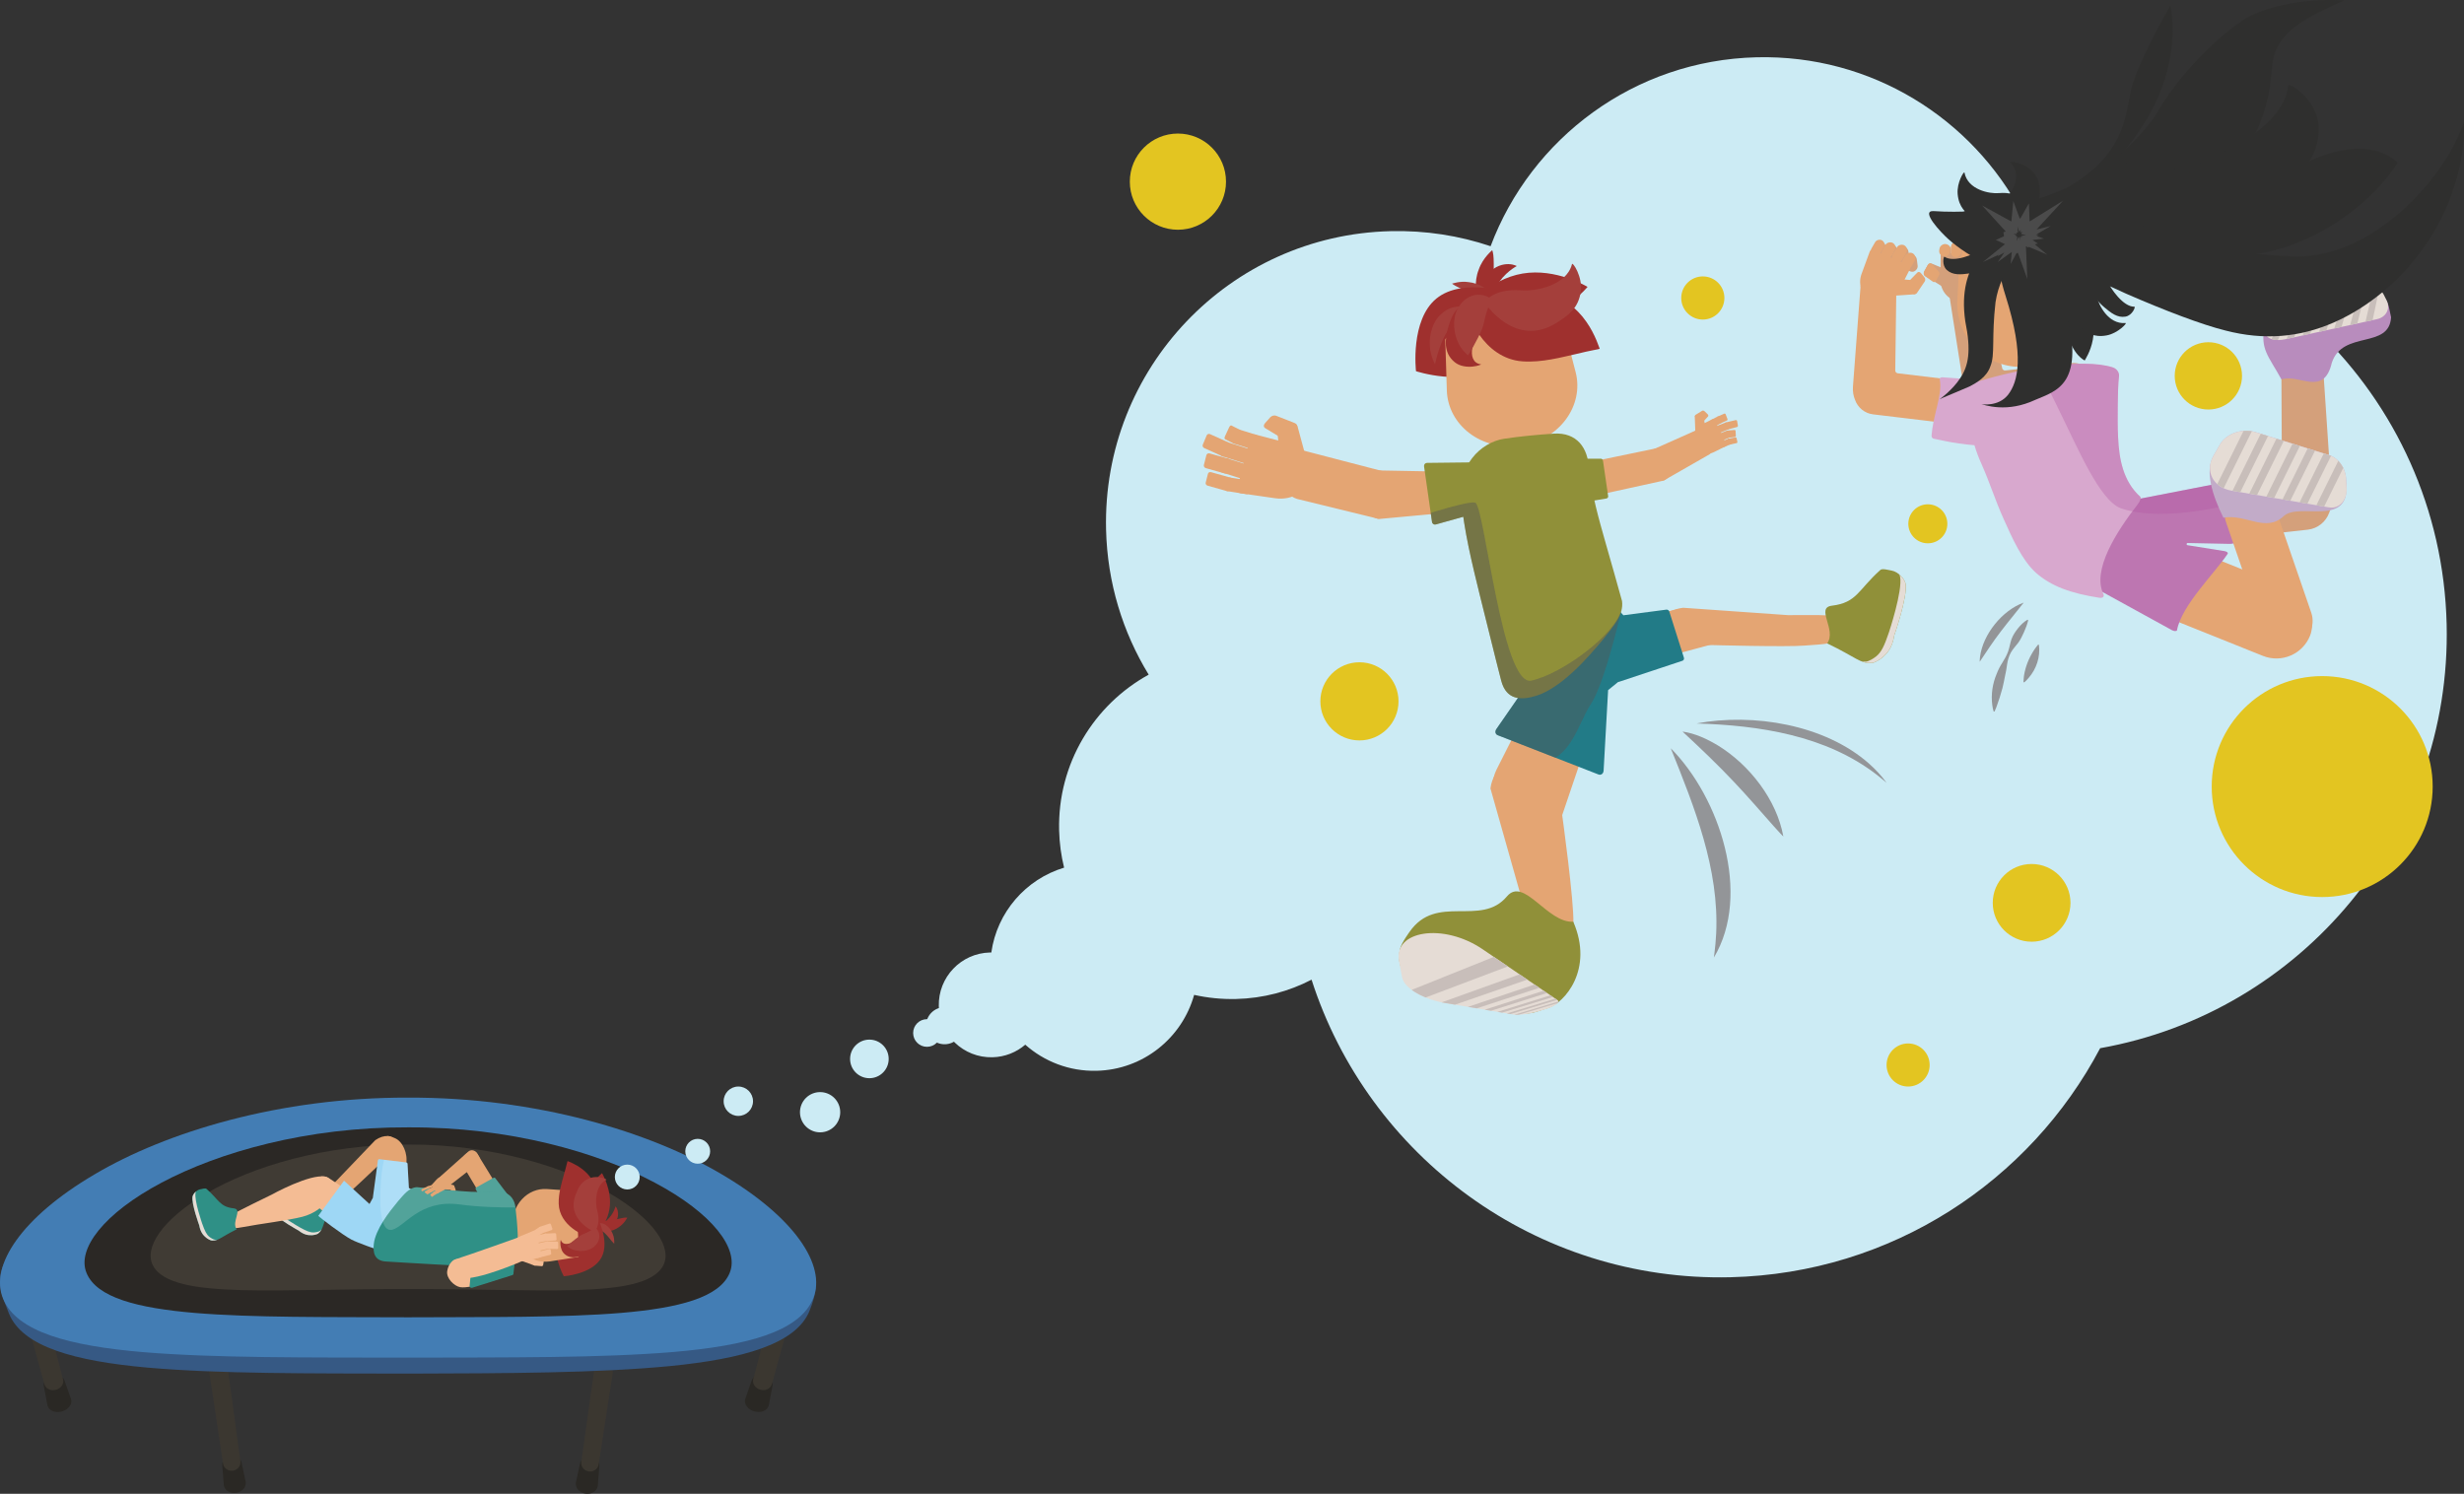 <?xml version="1.0" encoding="UTF-8"?><svg id="Layer_2" xmlns="http://www.w3.org/2000/svg" xmlns:xlink="http://www.w3.org/1999/xlink" viewBox="0 0 5381.274 3262.707"><rect x="0" y="0" width="5381.274" height="3262.707" fill="#333333" stroke="none"/><defs><style>.cls-1{fill:#c2abc8;}.cls-2{clip-path:url(#clippath-4);}.cls-2,.cls-3,.cls-4,.cls-5,.cls-6,.cls-7,.cls-8,.cls-9,.cls-10,.cls-11{fill:none;}.cls-12{fill:#c8beba;}.cls-3{clip-path:url(#clippath-2);}.cls-13,.cls-14{fill:#fff;}.cls-4{opacity:.46;}.cls-15{fill:#939598;}.cls-16{fill:#365984;}.cls-17{fill:#4b4b4b;}.cls-18{fill:#555554;}.cls-5,.cls-14{opacity:.17;}.cls-19{fill:#909039;}.cls-20{fill:#2f9086;}.cls-21{fill:#9ed7f5;}.cls-6{clip-path:url(#clippath-5);}.cls-22{fill:#b154a0;}.cls-23{fill:#9f302e;}.cls-24{fill:#f4bc94;}.cls-25{fill:#e4a573;}.cls-26{fill:#437db4;}.cls-7{clip-path:url(#clippath-3);}.cls-27{fill:#ccebf4;}.cls-28{fill:#2b2825;}.cls-29{fill:#d4a07b;}.cls-30{fill:#e3c521;}.cls-31{fill:#227b87;}.cls-32{fill:#a43f3b;}.cls-9{clip-path:url(#clippath);}.cls-33{fill:#bd76b1;}.cls-34{fill:#2f2f2e;}.cls-35{fill:#b88cbd;}.cls-36{fill:#2a2824;}.cls-37{fill:#403b34;}.cls-38{fill:#3b3730;}.cls-10{clip-path:url(#clippath-1);}.cls-11{opacity:.34;}.cls-39{fill:#e5dcd5;}.cls-40{fill:#d8a8ce;}</style><clipPath id="clippath"><path class="cls-8" d="m3238.041,2073.37l163.41,110.97c7.869,5.344-8.218,15.143-31.019,21.526l-17.251,4.83c-17.349,4.857-38.238,6.974-49.55,5.062l-147.969-25.011c-42.428-7.171-88.844-30.184-93.815-56.809l-6.717-35.975c-12.439-66.626,97.043-82.906,182.912-24.593Z"/></clipPath><clipPath id="clippath-1"><path class="cls-8" d="m3067.564,1138.569s133.624-45.342,154.016-40.822c20.392,4.52,58.446,402.827,122.844,388.839,66.728-14.495,185.178-101.234,197.608-157.312,12.431-56.079-31.871,154.534-67.149,207.666-35.278,53.133-47.848,157.073-168.523,125.867-54.126-13.997-238.797-524.237-238.797-524.237Z"/></clipPath><clipPath id="clippath-2"><path class="cls-8" d="m4879.325,1049.254l-204.375,39.744c.273-1.823.026-3.249-.83-4.037-37.126-33.759-45.996-81.35-48.275-129.234-1.19-23.924-.914-47.86-.739-70.507.328-22.699.555-44.109,2.779-64.19.749-7.017-4.66-15.804-14.012-18.694-33.136-10.611-85.503-9.687-140.438-2.62-51.129,6.616-104.461,18.516-150.528,32.705-4.379-.752-8.868-1.467-13.524-2.124-19.971-2.924-42.957-4.811-67.383-6.202-3.796-.222-6.203,1.836-5.639,4.673,3.692,18.156-1.302,39.302-6.25,60.431-5.16,21.203-10.273,42.389-11.705,62.309-.261,3.123,1.855,6.125,4.614,6.705,17.762,3.684,34.932,7.572,55.118,10.422,10.555,1.546,21.959,2.799,33.966,3.845,4.348,14.349,9.513,28.294,15.716,41.722,18.855,42.56,42.3,81.953,63.216,119.49,21.606,37.3,40.915,72.665,71.828,100.172,15.628,13.695,34.516,25.301,57.843,34.272,15.935,6.206,33.969,11.166,53.246,15.127l169.626,93.225c4.367,2.4,9.333,2.381,10.965-.081l110.475-166.652c1.632-2.462-1.513-5.191-6.9-6.051l-80.679-12.872c-2.939-.469-2.55-4.814.426-4.753l91.839,1.883c5.674.116,10.504-1.404,10.641-3.38l9.278-133.788c.137-1.976-4.54-2.662-10.3-1.542Z"/></clipPath><clipPath id="clippath-3"><path class="cls-8" d="m5086.223,1108.214l-212.863-36.566c-40.139-6.895-58.13-43.104-39.607-75.466l14.233-24.866c14.506-25.345,49.788-36.251,78.344-27.34l160.964,50.228c18.891,5.895,34.786,27.295,36.217,49.544l1.361,21.165c1.711,26.609-15.06,47.353-38.647,43.302Z"/></clipPath><clipPath id="clippath-4"><path class="cls-8" d="m5191.05,697.184l-199.556,43.69c-39.336,8.612-57.443-13.201-40.556-42.645l12.174-21.227c11.754-20.494,41.183-36.994,65.703-39.475l137.285-13.892c16.01-1.62,33.293,6.632,39.792,19.682l6.417,12.885c8.413,16.891-.038,36.336-21.259,40.982Z"/></clipPath><clipPath id="clippath-5"><path class="cls-8" d="m1185.54,2634.715c-5.477.498-95.508,7.56-182.139-4.004-86.631-11.563-119.992,49.33-147.017,55.285-22.445,4.946-29.551-37.874-24.201-108.573,5.349-70.699,27.246-96.554,43.676-112.984s317.22,82.648,317.22,82.648l-7.538,87.627Z"/></clipPath></defs><g id="Layer_4"><path class="cls-36" d="m536.179,3234.892c-2.767-13.139-5.548-26.274-8.343-39.407-1.295-9.702-11.91-16.279-23.691-14.59-11.782,1.685-20.123,10.989-18.645,20.658,1.006,13.39,2.026,26.778,3.061,40.164.006.821.065,1.644.191,2.472,1.716,11.128,13.733,18.51,26.85,16.633,13.117-1.884,22.569-12.341,21.088-23.504-.113-.832-.288-1.64-.511-2.426Z"/><path class="cls-38" d="m482.825,2980.98c-4.767.671-9.533,1.355-14.299,2.049-7.322,1.065-12.506,7.312-11.513,13.837,10.06,66.825,20.118,133.65,30.178,200.474.136.874.365,1.706.677,2.498,2.832,8.361,11.513,13.745,20.811,12.415,9.299-1.335,16.111-8.942,16.481-17.76.078-.846.067-1.71-.052-2.588-9.117-66.96-18.233-133.92-27.349-200.88-.881-6.542-7.607-11.08-14.933-10.046Z"/><path class="cls-36" d="m1305.708,3243.406c1.091-13.382,2.166-26.766,3.227-40.152,1.517-9.665-6.782-19-18.562-20.735-11.777-1.739-22.415,4.799-23.754,14.491-2.85,13.121-5.686,26.245-8.506,39.373-.228.788-.405,1.593-.521,2.424-1.522,11.156,7.883,21.654,20.995,23.592,13.111,1.934,25.157-5.398,26.922-16.521.128-.828.19-1.65.201-2.471Z"/><path class="cls-38" d="m1326.89,2984.814c-4.762-.715-9.527-1.418-14.291-2.11-7.322-1.064-14.066,3.45-14.976,9.985-9.395,66.921-18.789,133.843-28.184,200.764-.126.874-.135,1.741-.064,2.587.335,8.82,7.117,16.457,16.41,17.829,9.29,1.375,17.996-3.984,20.865-12.328.317-.79.552-1.625.688-2.496,10.337-66.783,20.674-133.565,31.012-200.347,1.014-6.522-4.138-12.787-11.459-13.885Z"/><path class="cls-36" d="m1679.282,3067.784c2.55-13.19,5.086-26.384,7.607-39.58,2.638-9.42-5.44-19.919-18.062-23.325-12.628-3.407-24.873,1.603-27.334,11.073-4.46,12.673-8.904,25.351-13.337,38.034-.326.75-.606,1.532-.818,2.342-2.816,10.903,6.355,22.7,20.449,26.506,14.098,3.804,27.977-1.775,31.024-12.614.226-.807.377-1.621.47-2.435Z"/><path class="cls-38" d="m1728.841,2812.971c-5.077-1.384-10.154-2.755-15.235-4.112-7.81-2.087-15.567,1.465-17.237,7.849-17.146,65.366-34.292,130.732-51.44,196.099-.222.852-.333,1.715-.337,2.571-.549,8.837,6.042,17.412,16.019,20.103,9.975,2.695,19.993-1.396,23.967-9.31.421-.742.763-1.539,1.002-2.391,18.072-65.117,36.144-130.233,54.215-195.35,1.771-6.36-3.158-13.334-10.955-15.459Z"/><path class="cls-36" d="m154.507,3054.166c-4.436-12.682-8.884-25.358-13.346-38.031-2.462-9.469-14.713-14.476-27.336-11.066-12.624,3.408-20.701,13.908-18.058,23.329,2.524,13.196,5.062,26.389,7.617,39.579.095.815.243,1.627.471,2.435,3.055,10.839,16.932,16.41,31.028,12.606,14.1-3.808,23.262-15.613,20.442-26.512-.208-.809-.49-1.589-.818-2.341Z"/><path class="cls-38" d="m69.085,2809.036c-5.081,1.359-10.159,2.731-15.234,4.116-7.8,2.127-12.725,9.103-10.952,15.461,18.086,65.113,36.172,130.225,54.257,195.338.236.852.579,1.646,1.003,2.39,3.979,7.914,13.996,12.002,23.97,9.306,9.973-2.696,16.567-11.27,16.014-20.107-.004-.851-.117-1.715-.337-2.569-17.16-65.362-34.32-130.725-51.482-196.088-1.669-6.386-9.433-9.935-17.239-7.846Z"/><path class="cls-16" d="m1768.098,2862.934c-29.689,73.413-147.144,105.177-304,120.785-157.89,15.271-356.298,15.962-572.771,16.523-216.519-.45-414.133.607-570.742-13.237-155.623-14.146-271.49-44.739-301.114-118.175-21.905-56.613-43.645-98.076,44.556-175.866,68.895-60.347,188.498-128.583,336.127-178.659,147.14-50.531,322.308-82.903,491.019-82.014,182.959-.642,358.664,31.79,502.09,81.778,143.841,49.767,255.403,117.091,319.66,181.137,65.802,65.772,85.73,90.684,55.174,167.727Z"/><path class="cls-26" d="m1775.977,2835.953c-29.744,73.403-147.094,103.433-305.017,117.047-158.909,13.312-359.658,11.803-579.642,12.36-219.982-.457-420.731,1.143-579.644-12.097-157.935-13.541-275.295-43.52-305.077-116.907-29.373-71.791,40.297-177.176,198.91-270.719,156.822-93.061,405.05-168.982,685.656-168.227,280.603-.884,528.878,74.918,685.751,167.909,158.67,93.471,228.396,198.824,199.063,270.635Z"/><path class="cls-28" d="m1593.695,2780.02c-21.887,54.09-111.196,76.952-237.031,87.63-126.174,10.498-288.875,8.812-465.351,9.638-176.476-.786-339.176.938-465.353-9.529-125.838-10.648-215.153-33.486-237.058-87.567-21.454-52.063,37.808-130.212,163.956-197.03,125.156-66.514,317.199-121.696,538.405-120.782,221.205-.969,413.264,54.166,538.437,120.648,126.165,66.787,185.442,144.923,163.995,196.992Z"/><path class="cls-37" d="m1448.279,2764.457c-21.126,39.515-94.631,50.625-193.479,53.383-99.411,2.526-225.209-2.658-363.494-2.243-138.284-.381-264.069,4.837-363.493,2.33-98.849-2.734-172.367-13.827-193.496-53.334-20.613-38.262,18.58-100.706,117.38-158.471,97.329-57.319,257.09-106.9,439.569-106.215,182.481-.727,342.259,48.81,439.594,106.109,98.818,57.74,138.016,120.181,117.417,158.441Z"/><path class="cls-27" d="m5343.358,1362.991c-12.095-502.749-425.926-901.41-927.161-896.44-108.968-207.936-329.207-347.469-579.777-341.44-267.401,6.433-492.325,176.787-581.029,412.665-68.46-23.033-142.029-34.731-218.419-32.893-351.639,8.46-629.841,300.378-621.381,652.017,2.794,116.121,36.506,224.228,93.065,316.653-119.484,65.796-199.099,194.252-195.592,340.04.675,28.074,4.424,55.349,10.871,81.535-83.698,25.227-146.589,97.399-158.919,185.286-1.014-.002-2.03.008-3.049.032-63.188,1.52-113.181,53.977-111.661,117.166,1.52,63.189,53.978,113.181,117.166,111.661,27.413-.659,52.339-10.91,71.656-27.46,41.372,36.689,96.175,58.434,155.816,56.999,102.187-2.458,186.938-72.173,212.977-165.797,29.454,6.581,60.169,9.734,91.702,8.976,59.436-1.43,115.322-16.537,164.751-42.212,123.87,385.48,489.841,660.189,915.185,649.956,351.815-8.464,653.69-209.689,807.07-500.261,439.228-77.915,767.788-466.821,756.729-926.481Z"/><circle class="cls-30" cx="3718.88" cy="650.867" r="47.119"/><circle class="cls-30" cx="4822.989" cy="820.993" r="73.492"/><circle class="cls-30" cx="4210.321" cy="1144.096" r="42.604"/><circle class="cls-30" cx="5071.574" cy="1718.032" r="241.297"/><circle class="cls-30" cx="2572.506" cy="396.762" r="105.044"/><circle class="cls-30" cx="4167.244" cy="2326.16" r="47.048"/><circle class="cls-30" cx="4436.962" cy="1972.014" r="84.877"/><circle class="cls-30" cx="2968.958" cy="1531.887" r="85.351"/><path class="cls-23" d="m3467.147,626.636s-50.819,61.759-124.293,74.189c-73.474,12.43-141.78-29.177-141.78-29.177,0,0,50.819-61.759,124.293-74.189s141.78,29.177,141.78,29.177Z"/><path class="cls-23" d="m3312.624,581.112c-.373.394-27.271,13.398-45.491,45.747-19.588,31.8-22.637,70.947-23.045,70.397.659.123-9.141-13.371-11.535-34.06-2.969-20.242,1.468-47.68,17.318-65.11,15.507-17.885,33.344-21.435,44.897-21.181,11.946.348,17.608,4.499,17.857,4.208Z"/><path class="cls-23" d="m3258.87,546.45c.165-.024,2.814,6.506,3.16,19.082.798,12.457-.707,30.96,1.584,52.123,1.72,21.572,10.088,39.05,18.087,49.15,7.975,10.436,15.579,13.494,15.22,13.982-.39-.141-5.723,3.912-16.824,5.686-10.787,1.391-27.343.502-42.937-18.355-16.079-18.107-18.02-53.717-7.626-79.294,9.027-26.436,30.388-42.839,29.336-42.373Z"/><path class="cls-32" d="m3250.195,686.306c-.007-.278,4.399-2.268,8.734-8.647,4.01-6.276,7.948-16.941-.501-32.173-7.847-15.297-30.887-27.2-50.789-29.257-20.067-3.036-36.996,3.772-36.437,3.295-.086.124,4.19,3.41,13,7.683,8.614,4.454,21.764,9.895,34.901,18.535,13.57,8.442,22.221,19.036,26.409,27.037,4.374,8.076,4.286,13.559,4.683,13.527Z"/><path class="cls-23" d="m3301.566,640.158s13.097,111.607-44.641,158.716c-57.738,47.109-164.446,11.881-164.446,11.881,0,0-13.097-111.607,44.641-158.716,57.738-47.109,164.446-11.881,164.446-11.881Z"/><path class="cls-25" d="m3320.615,973.435h-0c-86,12.319-158.461-45.664-160.765-120.477l-3.397-110.311c-.082-2.658,2.452-5.197,5.631-5.652l244.31-34.997c3.179-.455,6.323,1.27,6.991,3.844l27.707,106.828c18.791,72.451-34.477,148.445-120.477,160.765Z"/><path class="cls-32" d="m3212.733,677.255c-.081.203-30.503,10.643-51.425,45.86-21.441,34.556-26.544,73.252-27.521,72.292.744.292-10.038-16.429-11.083-39.973-1.885-23.117,5.968-53.056,24.587-69.343,18.311-16.855,36.656-17.72,48.17-15.766,11.886,2.168,16.941,7.155,17.272,6.93Z"/><path class="cls-23" d="m3493.718,761.794c-.175.79-19.823,3.506-51.416,11.416-31.376,6.932-74.696,19.058-117.204,16.074-42.522-2.926-74.252-29.116-94.518-58.334-20.406-28.587-29.347-60.204-29.523-59.411.175-.79,19.823-3.506,51.416-11.416,31.376-6.932,74.695-19.059,117.204-16.074,42.522,2.926,74.251,29.116,94.517,58.334,20.406,28.587,29.348,60.204,29.523,59.411Z"/><path class="cls-23" d="m3234.459,795.733c-18.283-2.18-22.008-19.693-18.941-35.429,2.998-16.235,12.789-30.692,19.955-38.315,29.93-31.088,19.212-56.957,19.334-57.048.324.086-24.606-3.94-45.083-1.464-10.452,1.357-20.083,4.485-27.809,12.294-7.865,7.9-13.824,20.48-20.134,42.844-2.647,11.746-5.039,23.507-3.933,36.084,1.184,12.408,5.866,25.63,19.153,36.382,11.476,9.455,27.671,10.838,39.586,9.559,12.062-1.224,19.845-5.109,17.87-4.909Z"/><path class="cls-32" d="m3258.827,654.778c.103-.284-7.121,11.053-11.071,23.637-4.668,12.903-6.061,27.052-10.849,39.764-9.904,24.567-30.41,58.039-31.036,58.154,1.029-.167-15.222-10.721-23.648-33.489-9.042-21.672-10.259-55.557,6.623-77.086,16.316-21.812,36.821-23.768,49.843-21.03,13.583,2.846,19.683,10.386,20.139,10.05Z"/><path class="cls-25" d="m3325.902,1800.625h0c50.001,16.933,75.034,22.95,85.873-20.275l58.044-171.164c6.686-26.665-13.282-61.044-45.244-79.087h-0c-33.557-18.943-72.234-15.451-85.438,10.697l-70.681,139.98c-22.602,44.761,3.727,101.657,57.447,119.849Z"/><path class="cls-25" d="m3341.379,2107.557h0c63.162-16.517,92.404-44.903,94.702-91.061,2.204-44.262-24.307-236.146-24.307-236.146-1.932-41.642-13.026-119.377-56.486-127.09h-0c-47.48-8.426-94.228,20.459-100.218,68.821l72.177,255.038c-10.399,83.959-4.943,97.686,14.13,130.438Z"/><path class="cls-25" d="m3747.599,1361.643h0c16.92,26.053,23.236,39.22-14.196,47.229l-147.597,39.85c-23.091,4.94-54.053-4.074-71.196-20.364h0c-17.998-17.103-16.547-38.091,5.821-46.512l119.74-45.08c38.289-14.415,89.249-3.112,107.428,24.878Z"/><path class="cls-25" d="m4017.245,1354.519c3.448,5.593,3.727,26.016,3.727,26.016.141,28.114-39.235,25.967-79.594,29.527-38.7,3.414-207.975-1.191-207.975-1.191-36.576,1.057-105.167-.999-113.735-23.997h0c-9.361-25.124,14.01-51.734,56.147-57.392l228.86,16.08c79.718.139,104.263-2.519,112.57,10.956Z"/><path class="cls-32" d="m3433.178,576.865c-12.24,47.835-81.125,59.727-111.18,57.321-62.058-4.71-80.035,26.277-80.315,26.355.793.144,66.831,102.701,158.604,44.07,24.257-15.284,46.93-30.911,52.092-67.927,4.443-31.929-17.858-65.254-19.201-59.818Z"/><path class="cls-31" d="m3677.542,1436.403l-31.857-100.728c-.823-2.603-3.607-4.45-6.209-4.11l-94.112,12.318-24.664-27.515c-10.154-11.328-29.607-12.691-43.831-3.263l-147.905,98.036c-17.56,11.639-26.811,34.081-19.936,50.288l18.9,44.556-59.887,86.437c-3.638,5.251-2.307,11.369,3.066,13.464l219.554,85.621c5.952,2.321,11.157-1.558,11.542-8.438l9.818-175.678,21.845-17.766c.653-.048,1.319-.17,1.986-.391l138.654-46.013c2.594-.861,3.95-3.929,3.037-6.818Z"/><path class="cls-25" d="m3281.732,929.792h78.09c3.809,0,6.902,3.093,6.902,6.902v36.694c0,25.359-20.588,45.947-45.947,45.947h0c-25.359,0-45.947-20.588-45.947-45.947v-36.694c0-3.809,3.093-6.902,6.902-6.902Z" transform="translate(-104.638 480.738) rotate(-8.152)"/><path class="cls-19" d="m3502.325,1395.107c-19.149,22.911-41.251,48.884-66.698,72.295-25.191,23.244-53.831,44.132-80.531,52.322-31.743,9.85-65.485,10.716-76.683-33.661-15.509-59.867-30.106-121.37-46.912-187.663-16.139-66.082-34.227-138.087-40.921-213.689-2.743-30.148,6.431-61.029,24.581-84.152,17.887-23.317,44.478-38.562,70.369-42.341,36.653-5.455,73.319-8.783,108.137-11.104,49.291-2.995,74.862,30.363,76.317,76.972,6.572,56.785,22.302,111.161,35.788,158.909,14.047,48.038,25.491,90.279,36.672,129.802,4.139,30.547-19.577,55.92-40.118,82.309Z"/><path class="cls-25" d="m3017.508,1133.042l176.949-16.38c12.178-2.583,19.163-23.43,15.873-46.401h0c-3.291-22.971-15.817-40.806-28.192-39.599l-179.765-3.282c-19.431,1.471-32.394,27.39-28.075,57.542h0c4.319,30.152,24.088,51.745,43.211,48.12Z"/><path class="cls-25" d="m2834.154,932.811l14.602,53.866c2.261,8.342-2.058,16.729-9.711,18.222l-28.648,5.589c-7.653,1.493-14.622-4.691-15.446-13.314l-5.316-55.677c-.537-5.629,3.789-10.987,9.595-12.12l21.731-4.239c5.806-1.133,11.718,2.228,13.194,7.674Z"/><path class="cls-25" d="m2644.978,1031.333l41.815,11.743c3.085.866,5.049,3.793,4.365,6.504l-4.963,19.669c-.684,2.711-3.768,4.22-6.852,3.354l-41.815-11.743c-3.085-.866-5.049-3.793-4.365-6.504l4.963-19.669c.684-2.711,3.768-4.22,6.852-3.354Z"/><path class="cls-25" d="m2641.657,990.33l41.803,11.789c3.084.87,4.993,4,4.244,6.956l-5.44,21.448c-.75,2.956-3.886,4.663-6.97,3.794l-41.803-11.789c-3.084-.87-4.993-4-4.244-6.956l5.44-21.448c.75-2.956,3.886-4.663,6.97-3.794Z"/><path class="cls-25" d="m2689.34,929.348l18.574,9.403c1.37.694,1.446,3.509.17,6.256l-9.264,19.933c-1.277,2.747-3.443,4.428-4.813,3.734l-18.574-9.403c-1.37-.694-1.446-3.509-.17-6.256l9.264-19.933c1.277-2.747,3.443-4.428,4.813-3.734Z"/><path class="cls-25" d="m2642.818,948.252l39.574,17.899c2.919,1.32,4.346,4.688,3.169,7.483l-8.533,20.281c-1.176,2.795-4.527,4.002-7.446,2.682l-39.574-17.899c-2.919-1.32-4.346-4.688-3.169-7.483l8.533-20.281c1.176-2.795,4.527-4.002,7.446-2.682Z"/><path class="cls-25" d="m2864.71,1041.468h0c-7.936,30.894-42.671,52.113-79.437,46.831l-75.907-10.906c-5.308-.763-8.785-4.908-7.681-9.205l29.195-113.655c1.104-4.297,6.26-6.691,11.415-5.332l73.714,19.444c35.704,9.418,56.638,41.929,48.702,72.823Z"/><path class="cls-25" d="m2686.618,1043.053l42.346,6.667c3.124.492,5.142,3.311,4.486,6.266l-4.206,18.92c-.657,2.954-3.75,4.969-6.874,4.477l-42.346-6.667c-3.124-.492-5.142-3.311-4.486-6.266l4.206-18.92c.657-2.954,3.75-4.969,6.874-4.477Z"/><path class="cls-25" d="m2680.465,1001.245l40.874,12.919c3.015.953,4.59,4.042,3.499,6.865l-7.913,20.482c-1.091,2.823-4.45,4.353-7.465,3.4l-40.874-12.919c-3.015-.953-4.59-4.042-3.499-6.865l7.913-20.482c1.091-2.823,4.45-4.353,7.465-3.4Z"/><path class="cls-25" d="m2832.595,1089.723l177.192,43.31c12.456.363,24.831-21.977,27.86-49.633h0c3.028-27.656-4.248-51.889-16.523-53.908l-178.079-46.364c-19.158-3.665-33.276,15.72-37.251,52.021h0c-3.975,36.302,9.189,48.84,26.8,54.573Z"/><path class="cls-25" d="m2707.117,938.399l36.488,11.383c2.692.84,4.01,3.839,2.929,6.666l-7.841,20.507c-1.081,2.826-4.167,4.452-6.859,3.612l-36.488-11.383c-2.692-.84-4.01-3.839-2.929-6.666l7.841-20.507c1.081-2.826,4.167-4.452,6.859-3.612Z"/><path class="cls-25" d="m2681.571,966.012l48.313,15.27c3.015.953,4.59,4.042,3.499,6.865l-7.913,20.482c-1.091,2.823-4.45,4.353-7.465,3.4l-48.313-15.27c-3.015-.953-4.59-4.042-3.499-6.865l7.913-20.482c1.091-2.823,4.45-4.353,7.465-3.4Z"/><path class="cls-25" d="m2786.946,908.057l40.149,15.749c6.218,2.439,8.193,8.332,4.08,12.975l-15.395,17.378c-4.113,4.642-12.154,5.597-17.6,2.285l-35.159-21.382c-3.554-2.162-3.8-6.745-.681-10.266l11.678-13.182c3.12-3.522,8.868-5.149,12.927-3.557Z"/><path class="cls-25" d="m3628.948,1050.715l-167.963,36.865c-15.094,1.96-26.877-14.302-26.155-35.646h0c.705-20.813,13.099-38.898,27.517-40.647l160.636-33.253c13.742-1.646,26.491,12.734,28.413,32.376h0c1.969,20.126-8.094,38.466-22.448,40.305Z"/><path class="cls-25" d="m3701.361,910.858l1.02,28.848c.163,4.599,3.237,8.771,6.776,9.004l12.816.844c3.313.218,5.25-3.429,4.394-7.861l-5.431-28.099c-.54-2.792-2.977-5.285-5.462-5.657l-9.529-1.427c-2.609-.391-4.685,1.511-4.584,4.348Z"/><path class="cls-25" d="m3790.086,955.308l-15.339,2.971c-1.177.228-1.924,1.389-1.654,2.579l1.958,8.624c.27,1.188,1.451,1.943,2.619,1.679l15.219-3.434c1.079-.243,1.749-1.369,1.493-2.503l-1.857-8.233c-.256-1.136-1.351-1.893-2.439-1.683Z"/><path class="cls-25" d="m3788.266,939.132l-15.527,1.282c-1.191.098-2.098,1.381-2.009,2.85l.646,10.65c.089,1.467,1.138,2.55,2.325,2.408l15.476-1.849c1.098-.131,1.924-1.384,1.841-2.785l-.604-10.171c-.083-1.403-1.048-2.477-2.15-2.386Z"/><path class="cls-25" d="m3766.031,903.447l-14.123,6.017c-1.061.452-1.481,1.965-.931,3.359l3.97,10.066c.545,1.381,1.848,2.125,2.896,1.657l13.935-6.236c1.009-.452,1.406-1.928.883-3.284l-3.811-9.881c-.528-1.368-1.795-2.133-2.818-1.698Z"/><path class="cls-25" d="m3790.561,917.619l-21.08,4.985c-1.615.382-2.722,1.885-2.451,3.336l1.957,10.488c.269,1.44,1.803,2.27,3.402,1.849l20.873-5.503c1.483-.391,2.49-1.837,2.245-3.217l-1.782-10.05c-.247-1.391-1.668-2.241-3.165-1.887Z"/><path class="cls-25" d="m3702.976,970.696h0c7.996,16.282,25.943,23.893,39.883,16.963l25.878-12.865c1.679-.835,2.273-3.121,1.321-5.081l-25.289-52.076c-.96-1.978-3.128-2.915-4.818-2.082l-26.044,12.842c-14.029,6.918-18.948,25.974-10.932,42.299Z"/><path class="cls-25" d="m3774.255,958.475l-15.627,6.092c-1.201.468-1.636,1.828-.962,3.019l4.317,7.63c.674,1.191,2.197,1.753,3.378,1.252l15.375-6.531c1.089-.463,1.451-1.769.809-2.904l-4.113-7.275c-.642-1.136-2.069-1.714-3.176-1.283Z"/><path class="cls-25" d="m3771.658,940.61l-15.358,5.955c-1.179.457-1.659,1.983-1.06,3.386l4.327,10.15c.594,1.394,2.03,2.125,3.186,1.628l15.056-6.479c1.067-.459,1.479-1.924.92-3.257l-4.071-9.707c-.563-1.342-1.911-2.098-2.999-1.676Z"/><path class="cls-25" d="m3733.519,992.366l-98.942,56.597c-9.076,3.086-22.085-9.597-28.882-28.059h0c-6.75-18.333-4.942-35.783,3.992-38.901l102.383-45.638c9.043-3.262,18.757,5.684,26.071,24.058h0c7.367,18.505,3.062,26.661-4.622,31.944Z"/><path class="cls-25" d="m3751.243,909.728l-14.188,7.364c-1.085.563-1.27,2.082-.406,3.371l6.243,9.321c.858,1.28,2.427,1.838,3.484,1.242l13.821-7.788c.984-.554,1.119-2.013.304-3.244l-5.933-8.963c-.82-1.239-2.315-1.827-3.324-1.303Z"/><path class="cls-25" d="m3768.946,922.788l-18.029,6.988c-1.179.457-1.613,1.97-.958,3.359l4.731,10.042c.65,1.379,2.13,2.099,3.284,1.602l17.649-7.598c1.052-.453,1.411-1.893.804-3.204l-4.42-9.544c-.611-1.32-1.986-2.061-3.061-1.645Z"/><path class="cls-25" d="m3717.556,897.148l-14.386,8.88c-2.334,1.441-2.389,4.525.009,6.753l8.852,8.223c2.332,2.167,5.751,2.272,7.503.362l10.854-11.832c1.055-1.15.543-3.347-1.098-4.94l-6.204-6.02c-1.674-1.624-4.137-2.287-5.529-1.427Z"/><path class="cls-19" d="m3247.493,1114.244l-111.584,31.257c-4.03,1.129-7.863-1.335-8.459-5.491l-17.382-121.34c-.595-4.157,2.392-7.597,6.577-7.645l115.871-1.326c2.494-.029,4.88,2.525,5.332,5.674l13.169,91.929c.451,3.149-1.123,6.27-3.524,6.942Z"/><path class="cls-19" d="m3508.286,1088.837l-93.391,15.296c-.338.055-.664.165-.98.297-3.618,1.512-7.439.166-8.587-3.169l-31.187-91.431c-1.173-3.407,1.166-6.658,5.153-7.364.245-.043.495-.058.744-.059l115.846-.546c.324-.044.656-.034.987.025,2.09.369,3.852,2.708,4.122,5.237l10.965,75.268c.033.229.091.454.152.677.006.023.013.047.019.07.684,2.631-1.159,5.261-3.841,5.7Z"/><path class="cls-19" d="m3291.061,1957.953c36.935-44.082,88.208,58.743,144.887,55.265,45.264,104.567-19.284,177.167-54.919,188.552l-27.189,8.686c-27.54,8.799-64.437-1.187-84.728-21.003l-193.052-52.191c-18.34-17.911-24.377-40.5-18.29-65.267,3.15-12.816,20.64-36.621,20.64-36.621,58.901-84.811,155.914-9.705,212.651-77.421Z"/><path class="cls-19" d="m4000.745,1322.966c-36.392,4.502,10.948,52.585-10.27,82.349,64.734,31.008,71.161,44.156,97.436,42.809,6.299-.323,17.261-7.227,21.997-11.066,11.101-8.996,22.849-21.807,27.114-49.318,0,0,29.893-85.184,24.543-113.445-1.776-9.382-15.572-25.356-29.981-27.944-7.811-1.403-20.774-5.253-25.018-1.446-48.795,43.76-50.821,71.257-105.821,78.061Z"/><path class="cls-39" d="m3238.041,2073.37l163.41,110.97c7.869,5.344-8.218,15.143-31.019,21.526l-17.251,4.83c-17.349,4.857-38.238,6.974-49.55,5.062l-147.969-25.011c-42.428-7.171-88.844-30.184-93.815-56.809l-6.48-34.706c-12.439-66.626,96.806-84.174,182.675-25.862Z"/><g class="cls-9"><polygon class="cls-12" points="3468.204 2171.269 3472.169 2166.829 3258.251 2230.988 3265.088 2231.77 3468.204 2171.269"/><polygon class="cls-12" points="3472.763 2162.24 3477.602 2156.559 3236.81 2230.087 3245.586 2231.008 3472.763 2162.24"/><polygon class="cls-12" points="3465.043 2154.877 3470.027 2147.761 3200.019 2232.107 3212.049 2233.016 3465.043 2154.877"/><polygon class="cls-12" points="3470.62 2139.721 3477.107 2129.796 3162.759 2231.109 3179.14 2232.222 3470.62 2139.721"/><polygon class="cls-12" points="3472.179 2121.289 3480.3 2107.046 3110.901 2231.142 3134.029 2232.429 3472.179 2121.289"/><polygon class="cls-12" points="3482.745 2088.612 3495.05 2064.921 3036.754 2229.482 3071.825 2231.195 3482.745 2088.612"/><polygon class="cls-12" points="3536.187 2018.985 3566.551 1967.96 2938.973 2219.959 2995.618 2223.31 3536.187 2018.985"/></g><path class="cls-39" d="m4161.558,1274.248c-1.065-5.625-6.453-13.618-13.701-19.677.921,1.906,1.57,3.716,1.885,5.339,5.901,30.307-24.364,121.146-24.364,121.146-10.15,29.936-16.272,42.977-27.763,52.482-4.903,4.056-16.271,11.323-22.845,11.599-2.894.121-5.557.07-8.089-.155,6.727,2.518,13.004,3.515,21.223,3.094,6.3-.323,17.261-7.227,21.997-11.066,11.101-8.996,22.849-21.807,27.114-49.317,0,0,29.893-85.184,24.543-113.445Z"/><path class="cls-8" d="m3494.362,1457.008c-76.577-29.759-156.791-70.622-232.671-232.074-12.328-26.231-34.16-110.786-34.16-110.786-.751-3.122-3.921-5.061-7.043-4.309l-137.72,23.666c-3.122.752-5.061,3.921-4.309,7.043l14.691,38.832c.752,3.122,3.921,5.061,7.043,4.309l82.495-17.915,108.478,330.773-57.298,92.076c-1.696,2.726-.854,6.345,1.872,8.041l124.018,92.427c2.726,1.696,21.172-154.133,24.31-154.813,49.351-10.696,109.935-70.075,109.935-70.075,1.307-1.25,5.786-5.848,5.786-5.848,0,0-3.736-.692-5.428-1.349Z"/><g class="cls-4"><g class="cls-10"><path class="cls-18" d="m3677.508,1436.396l-31.857-100.728c-.823-2.603-3.607-4.45-6.209-4.11l-94.112,12.318-5.454-6.084c2.627-8.009,3.713-16.295,2.533-25.001-11.181-39.524-22.624-81.764-36.672-129.803-7.898-27.963-16.563-58.201-23.71-89.863l26.224-4.295c2.683-.44,4.525-3.069,3.841-5.7-.006-.024-.012-.047-.019-.07-.061-.224-.118-.448-.152-.677l-10.965-75.268c-.27-2.529-2.031-4.867-4.122-5.237-.331-.059-.663-.069-.987-.025l-28.639.135c-7.902-34.626-32.502-57.378-73.578-54.882-34.818,2.321-71.484,5.649-108.137,11.104-25.89,3.779-52.481,19.024-70.369,42.341-2.364,3.012-4.572,6.158-6.625,9.414l-91.891,1.052c-4.185.048-7.172,3.488-6.577,7.645l17.382,121.34c.595,4.157,4.428,6.62,8.459,5.491l59.827-16.759c8.561,59.574,22.791,116.531,35.766,169.657,16.806,66.294,31.403,127.796,46.912,187.663,6.391,25.326,20.126,35.912,36.64,38.506l-47.012,67.854c-3.638,5.251-2.307,11.369,3.066,13.464l219.554,85.621c5.952,2.321,11.157-1.558,11.542-8.438l9.818-175.678,21.845-17.766c.653-.047,1.319-.17,1.986-.391l138.654-46.013c2.594-.861,3.95-3.929,3.037-6.818Z"/></g></g><path class="cls-29" d="m4279.148,658.373h0c23.025,1.669,44.451-16.252,47.819-41.357l6.954-51.833c.486-3.624-1.733-6.805-4.936-7.037l-84.705-6.138c-3.203-.232-5.857,2.595-5.899,6.252l-.591,52.294c-.286,25.328,18.332,46.151,41.357,47.819Z"/><path class="cls-29" d="m4205.382,603.22l34.696,21.424c5.373,3.318,12.039,2.361,14.544-2.291l9.38-17.415c2.506-4.652-.463-10.558-6.308-13.002l-37.736-15.78c-3.815-1.595-8.374.036-10.275,3.565l-7.115,13.21c-1.901,3.529-.694,8.122,2.813,10.288Z"/><path class="cls-25" d="m4234.481,593.745l-15.611-17.338c-2.418-2.685-6.249-1.904-8.394,1.869l-8.029,14.124c-2.145,3.773-1.477,8.558,1.344,10.534l18.214,12.76c1.841,1.29,4.622-.036,6.249-2.898l6.09-10.714c1.627-2.862,1.716-6.584.137-8.337Z"/><rect class="cls-25" x="4679.698" y="1238.65" width="379.01" height="158.537" rx="79.269" ry="79.269" transform="translate(840.546 -1717.863) rotate(21.855)"/><path class="cls-29" d="m4523.152,793.101l-143.669,16.083c-3.147.352-6.052-1.726-6.736-4.818l-39.071-176.838c-.722-3.266-3.907-5.369-7.194-4.749l-64.704,12.198c-3.287.62-5.488,3.738-4.971,7.043l34.107,217.948c1.603,10.243,5.529,19.48,11.023,27.033,9.479,14.877,26.872,23.904,45.585,21.81l186.246-20.849c26.195-2.932,45.053-26.544,42.12-52.739h0c-2.932-26.195-26.544-45.053-52.739-42.121Z"/><path class="cls-25" d="m4288.143,832.535l-143.54-17.197c-3.144-.377-5.497-3.064-5.455-6.231l2.403-181.087c.044-3.345-2.575-6.12-5.917-6.269l-65.778-2.921c-3.342-.148-6.197,2.384-6.449,5.719l-16.636,219.973c-.782,10.338.928,20.229,4.549,28.837,5.826,16.65,20.694,29.416,39.39,31.656l186.079,22.294c26.171,3.136,49.929-15.539,53.065-41.71h0c3.136-26.172-15.539-49.93-41.71-53.065Z"/><path class="cls-29" d="m4807.132,1069.219l169.968-18.907c3.723-.414,6.534-3.57,6.516-7.316l-1.031-214.235c-.019-3.957,3.108-7.214,7.062-7.356l77.84-2.797c3.954-.142,7.307,2.882,7.572,6.83l17.478,260.377c.822,12.237-1.3,23.919-5.67,34.067-7.058,19.638-24.773,34.59-46.912,37.052l-220.34,24.51c-30.99,3.447-58.907-18.881-62.354-49.87h0c-3.447-30.99,18.88-58.907,49.871-62.354Z"/><path class="cls-25" d="m4426.76,766.761h64.271c3.222,0,5.838,2.616,5.838,5.838v32.136c0,20.958-17.015,37.974-37.974,37.974h0c-20.958,0-37.974-17.015-37.974-37.974v-32.136c0-3.222,2.616-5.838,5.838-5.838Z" transform="translate(-19.178 1494.812) rotate(-18.991)"/><path class="cls-33" d="m4879.325,1049.254l-226.628,44.072c-2.393.465-4.401,1.865-4.488,3.114l-65.968,56.408c-1.227.379-2.304,1.067-2.878,1.933l-8.99,122.654c-1.032,1.556-.407,3.637,1.407,4.634l171.8,94.42c4.367,2.4,10.433,2.825,10.964-.081,9.915-54.221,82.857-124.988,110.475-166.652,1.632-2.462-1.513-5.191-6.9-6.051l-80.678-12.872c-2.939-.469-2.55-4.814.426-4.753l91.839,1.883c5.674.116,10.504-1.404,10.642-3.38l9.278-133.788c.137-1.976-4.54-2.662-10.3-1.542Z"/><path class="cls-25" d="m4280.16,537.114h264.211c3.222,0,5.838,2.616,5.838,5.838v120.478c0,76.133-61.81,137.943-137.943,137.943h-0c-76.133,0-137.943-61.81-137.943-137.943v-120.478c0-3.222,2.616-5.838,5.838-5.838Z" transform="translate(38.453 -217.177) rotate(2.832)"/><rect class="cls-29" x="4230.739" y="542.1" width="37.404" height="21.845" rx="10.922" ry="10.922" transform="translate(3588.177 4786.97) rotate(-88.538)"/><rect class="cls-29" x="4254.27" y="534.895" width="37.404" height="23.696" rx="11.848" ry="11.848" transform="translate(3617.385 4804.375) rotate(-88.538)"/><rect class="cls-29" x="4156.674" y="563.123" width="37.404" height="23.696" rx="11.848" ry="11.848" transform="translate(4154.319 4789.697) rotate(-97.554)"/><rect class="cls-25" x="4233.52" y="534.786" width="27.445" height="23.696" rx="11.848" ry="11.848" transform="translate(3006.168 4645.123) rotate(-80.487)"/><rect class="cls-25" x="4254.818" y="533.854" width="34.253" height="22.3" rx="11.15" ry="11.15" transform="translate(3516.545 4784.804) rotate(-87.168)"/><rect class="cls-29" x="4138.322" y="545.69" width="37.404" height="23.696" rx="11.848" ry="11.848" transform="translate(4150.837 4751.779) rotate(-97.554)"/><rect class="cls-29" x="4113.159" y="540.626" width="37.404" height="23.696" rx="11.848" ry="11.848" transform="translate(4127.386 4721.105) rotate(-97.554)"/><rect class="cls-29" x="4088.718" y="534.517" width="37.404" height="23.696" rx="11.848" ry="11.848" transform="translate(4105.787 4689.964) rotate(-97.554)"/><path class="cls-40" d="m4613.874,802.335c-33.136-10.611-85.503-9.687-140.438-2.62-51.129,6.616-104.461,18.516-150.528,32.705-4.379-.752-8.868-1.467-13.524-2.124-19.971-2.924-42.957-4.811-67.383-6.202-3.796-.222-6.203,1.836-5.639,4.673,3.692,18.156-1.302,39.302-6.25,60.431-5.16,21.203-10.273,42.389-11.705,62.309-.261,3.123,1.855,6.125,4.614,6.705,17.762,3.684,34.932,7.572,55.118,10.422,10.555,1.546,21.959,2.799,33.966,3.845,4.348,14.349,9.513,28.294,15.716,41.722,18.855,42.56,28.543,76.039,48.375,120.137,17.68,39.313,39.651,89.591,70.563,117.098,15.628,13.695,34.516,25.301,57.843,34.272,23.171,9.025,50.78,15.413,80.195,19.93,8.066,1.172,11.549-2.633,8.727-8.535-24.622-51.432,27.382-134.317,75.183-195.563,5.401-7.019,7.834-14.349,5.412-16.58-37.126-33.759-45.996-81.35-48.275-129.234-1.19-23.924-.914-47.86-.738-70.507.328-22.699.555-44.109,2.779-64.19.749-7.017-4.66-15.804-14.012-18.694Z"/><path class="cls-25" d="m4088.541,657.404h0c-21.153-9.246-31.768-35.083-23.057-58.868l17.984-49.107c1.258-3.434,4.703-5.215,7.645-3.929l77.818,34.016c2.942,1.286,3.975,5.024,2.308,8.28l-23.83,46.552c-11.542,22.548-37.715,32.303-58.868,23.057Z"/><rect class="cls-25" x="4082.072" y="530.166" width="37.404" height="21.845" rx="10.922" ry="10.922" transform="translate(1581.271 3821.52) rotate(-59.991)"/><rect class="cls-25" x="4105.743" y="534.97" width="37.404" height="23.696" rx="11.848" ry="11.848" transform="translate(1588.142 3844.882) rotate(-59.991)"/><rect class="cls-25" x="4149.279" y="557.696" width="37.404" height="23.696" rx="11.848" ry="11.848" transform="translate(1590.224 3893.941) rotate(-59.991)"/><path class="cls-25" d="m4179.505,642.95l-40.681,2.801c-6.301.434-11.753-3.517-11.804-8.801l-.19-19.78c-.051-5.284,5.327-9.127,11.637-8.568l40.743,3.61c4.119.365,7.393,3.932,7.432,7.94l.144,15.004c.039,4.008-3.168,7.511-7.281,7.794Z"/><path class="cls-25" d="m4203.611,614.716l-16.689,24.692c-2.585,3.824-7.086,4.382-9.874,1.05l-10.438-12.475c-2.788-3.333-2.4-8.806.709-12.004l20.072-20.649c2.029-2.087,5.357-1.663,7.472.865l7.917,9.463c2.115,2.528,2.517,6.562.83,9.058Z"/><g class="cls-11"><g class="cls-3"><path class="cls-22" d="m4400.418,724.783c-.611,1.066,12.169,15.765,29.444,44.214,17.486,28.079,39.467,69.906,62.101,116.776,45.895,92.645,93.203,207.559,140.211,224.493,23.505,8.465,57.336,12.889,96.478,11.944,39.064-.81,83.439-6.99,126.26-16.642,42.744-9.518,83.934-22.508,114.86-33.855,30.85-11.214,51.436-20.785,51.2-20.373-131.846-68.088-213.55-223.629-308.756-355.621-95.41-5.176-195.294-2.548-311.797,29.065Z"/></g></g><rect class="cls-25" x="4126.903" y="542.552" width="42.771" height="23.696" rx="11.848" ry="11.848" transform="translate(1593.495 3869.319) rotate(-59.991)"/><rect class="cls-25" x="4898.739" y="1059.666" width="111.676" height="359.156" rx="55.838" ry="55.838" transform="translate(-133.595 1679.768) rotate(-18.991)"/><path class="cls-1" d="m4987.398,1127.437c-39.61,36.694-81.638-5.378-131.556,3.327-24.7-49.851-40.612-102.219-22.089-134.581l14.233-24.866c14.506-25.345,49.788-36.251,78.344-27.34l160.964,50.228c18.891,5.895,34.786,27.295,36.217,49.544l1.361,21.165c.086,85.822-104.071,31.581-137.472,62.524Z"/><path class="cls-39" d="m5086.223,1108.214l-212.863-36.566c-40.139-6.895-58.13-43.104-39.607-75.466l14.233-24.866c14.506-25.345,49.788-36.251,78.344-27.34l160.964,50.228c18.891,5.895,34.786,27.295,36.217,49.544l1.361,21.165c1.711,26.609-15.06,47.353-38.647,43.302Z"/><g class="cls-7"><rect class="cls-12" x="4869.162" y="851.862" width="16.552" height="306.553" transform="translate(949.915 -2056.604) rotate(26.294)"/><rect class="cls-12" x="4904.198" y="863" width="16.552" height="306.553" transform="translate(958.474 -2070.972) rotate(26.294)"/><rect class="cls-12" x="4944.548" y="861.649" width="16.552" height="306.553" transform="translate(962.051 -2088.986) rotate(26.294)"/><rect class="cls-12" x="4979.584" y="872.788" width="16.552" height="306.553" transform="translate(970.61 -2103.354) rotate(26.294)"/><rect class="cls-12" x="5014.511" y="879.511" width="16.552" height="306.553" transform="translate(977.202 -2118.13) rotate(26.294)"/><rect class="cls-12" x="5049.547" y="890.65" width="16.552" height="306.553" transform="translate(985.761 -2132.498) rotate(26.294)"/><rect class="cls-12" x="5077.776" y="913.857" width="16.552" height="306.553" transform="translate(998.962 -2142.601) rotate(26.294)"/></g><path class="cls-35" d="m5092.657,792.187c-17.842,75.861-71.38,23.259-110.072,36.575-29.078-53.114-46.598-64.573-36.837-118.227l16.39-28.677c10.57-27.954,43.747-44.799,73.21-40.55l139.223-13.341c19.491,2.811,38.311,21.748,42.995,43.94l4.457,21.111c-4.167,70.349-105.703,27.519-129.366,99.17Z"/><path class="cls-39" d="m5191.05,697.184l-199.556,43.69c-39.336,8.612-57.443-13.201-40.556-42.645l12.174-21.227c11.754-20.494,41.183-36.994,65.703-39.475l137.285-13.892c16.01-1.62,33.293,6.632,39.792,19.682l6.417,12.885c8.413,16.891-.038,36.336-21.259,40.982Z"/><g class="cls-2"><polygon class="cls-12" points="4920.978 825.82 4937.07 826.645 5043.288 590.431 5031.165 590.211 4920.978 825.82"/><polygon class="cls-12" points="4958.863 821.903 4975.018 822.718 5071.348 587.753 5059.19 587.538 4958.863 821.903"/><polygon class="cls-12" points="5001.212 804.299 5017.194 805.062 5101.599 577.487 5089.541 577.291 5001.212 804.299"/><polygon class="cls-12" points="5038.317 800.481 5054.359 801.234 5129.228 574.857 5117.137 574.666 5038.317 800.481"/><polygon class="cls-12" points="5074.52 792.76 5090.547 793.492 5155.921 570.075 5143.84 569.893 5074.52 792.76"/><polygon class="cls-12" points="5111.262 788.984 5127.347 789.707 5183.348 567.467 5171.234 567.289 5111.262 788.984"/><polygon class="cls-12" points="5144.052 798.702 5160.437 799.456 5208.565 572.398 5196.283 572.209 5144.052 798.702"/></g><path class="cls-34" d="m4222.643,461.072c121.14,7.899,230.17-17.204,317.098-64.267,86.588-45.635,151.073-113.23,175.239-157.339,53.327-90.515,152.872-182.272,202.96-206.196,86.569-41.349,201.342-32.522,202.287-32.395-.399.475-90.153,36.253-124.144,71.733-54.068,56.436-17.766,86.875-60.873,198.178-27.21,70.258-89.163,71.994-152.77,138.704-63.199,67.289-87.198,197.34-181.774,218.017-51.508,11.382-110.122,3.664-172.4-14.98-61.487-18.996-126.638-48.919-172.947-90.088-16.55-14.649-61.78-62.914-32.678-61.367Z"/><path class="cls-34" d="m4390.144,354.455c24.195,22.823,9.294,57.397-1.665,69.711-22.478,25.521-9.997,44.716-10.04,44.867.337-.296,81.522,8.131,76.253-53.54-1.267-16.223-3.24-31.876-23.331-47.645-17.334-13.598-43.981-15.967-41.217-13.394Z"/><path class="cls-34" d="m4517.075,408.333c138.035-79.861,123.797-176.916,140.995-227.02,24.003-69.928,81.609-168.727,81.894-169.311-.583,1.629,40.729,155.947-107.284,324.82-35.514,40.518-58.61,99.148-85.605,112.374-23.276,11.388-34.46-37.709-30-40.863Z"/><path class="cls-34" d="m4444.621,638.837c35.754,2.508,62.356,58.915,68.809,84.775,13.5,53.352,39.364,63.49,39.492,63.714-.116-.696,51.713-73.5-12.765-141.618-16.898-18.04-33.603-34.681-60.11-32.97-22.862,1.484-39.477,25.854-35.427,26.099Z"/><path class="cls-34" d="m4642.191,705.599c-38.044,3.177-59.651-39.894-63.397-60.486-7.928-42.456-34.426-47.092-34.537-47.26.039.562-64.497,68.846-3.7,116.094,15.91,12.539,31.785,23.941,60.428,18.611,24.706-4.604,45.521-27.353,41.206-26.96Z"/><path class="cls-34" d="m4997.063,187.683c-8.595,90.549-158.659,161.243-227.134,179.133-141.286,37.382-169.43,103.39-170.028,103.729,1.839-.335,190.734,126.266,373.75-40.899,48.458-43.821,93.222-87.069,90.191-153.984-2.637-57.712-65.908-98.235-66.779-87.979Z"/><path class="cls-34" d="m4661.55,669.907c-24.521.612-51.771-39.106-60.391-57.709-17.91-38.368-37.023-44.057-37.147-44.213.193.504-22.733,57.694,31.987,103.433,14.372,12.125,28.382,23.233,45.973,20.15,15.17-2.665,22.349-21.758,19.578-21.66Z"/><path class="cls-34" d="m4290.32,376.989c7.173,37.496,54.47,46.721,75.31,44.79,43.024-3.784,54.616,20.49,54.808,20.551-.552.114-48.959,80.639-110.819,34.793-16.356-11.951-31.608-24.173-34.181-53.195-2.212-25.033,14.1-51.201,14.882-46.939Z"/><path class="cls-34" d="m4246.74,560.877c20.398,13.624,64.657-5.38,81.886-16.495,35.645-22.855,54.839-17.447,55.027-17.513-.433.323-11.624,60.912-82.319,70.321-18.627,2.566-36.406,4.466-49.625-7.542-11.397-10.361-7.259-30.335-4.969-28.771Z"/><path class="cls-34" d="m4663.145,342.559c121.464,44.154,279.04,63.326,342.254,28.645,80.516-44.885,137.83-51.16,175.546-43.496,37.616,7.221,55.635,28.381,55.252,28.145-.585-.217-10.822,18.404-33.542,44.085-22.461,25.699-57.406,58.459-101.41,86.915-43.965,28.588-96.992,52.876-154.771,64.673-57.964,12.043-120.679,11.595-188.29-3.608-36.022-8.202-72.364-28.112-97.832-54.176-25.35-26.257-39.826-58.67-29.383-96.33,3.911-13.824,11.018-62.448,32.174-54.852Z"/><path class="cls-34" d="m4770.234,664.889c.135.748-79.844-43.595-152.336-67.661-72.609-23.72-137.732-27.163-110.556,63.407,26.981,93.552,21.023,140.102,4.835,167.46-16.59,27.101-43.408,35.011-67.407,45.369-30.183,14.054-57.736,17.459-79.792,16.117-21.726-1.144-37.956-7.036-37.9-7.02.621.371,37.211,6.631,58.642-20.558,21.242-27.707,36.394-83.277-5.566-215.642-42.242-131.733,12.672-151.368,81.793-135.53,69.536,16.502,156.653,65.031,190.156,83.156,31.379,17.499,118.258,71.177,118.13,70.901Z"/><path class="cls-34" d="m4235.836,872.053c.05.227,27.945-19.687,45.095-45.855,18.612-27.606,24.194-60.085,11.164-124.494-9.701-66.64,6.68-108.234,23.491-134.074,18.169-26.009,38.689-39.508,70.073-52.2,30.542-11.846,53.283-8.549,68.103-3.876,14.833,4.898,22.347,11.337,22.357,11.358.109.277-12.68-1.521-37.461,12.319-12.307,7.115-27.872,18.618-43.603,38.406-15.457,19.671-31.186,48.199-36.935,86.564-8.867,76.906-.711,114.373-10.925,139.092-7.866,24.122-29.944,36.581-46.234,45.029-15.033,6.808-65.092,27.207-65.124,27.731Z"/><path class="cls-34" d="m4313.03,539.52c-23.236-6.589-56.35-28.816-76.995-47.442-20.927-18.702-29.383-33.804-9.802-27.889,45.266,14.256,58.452.765,83.861-14.444,25.153-14.748,62.528-31.214,150.275-12.273,161.116,37.264,259.562,70.229,337.468,90.574,77.821,20.98,135.101,29.34,211.928,32.071,49.26,1.589,100.334-12.469,147.58-37.552,47.272-24.889,90.715-60.802,125.293-98.435,34.73-37.548,60.597-76.819,76.228-106.506,15.91-29.715,21.583-49.846,22.364-49.749-.733.114,3.055,36.375-8.402,90.76-10.955,54.076-37.155,126.276-86.21,191.096-46.983,65.181-116.835,122.992-190.213,154.852-74.278,32.538-152.081,39.126-235.705,17.452-51.819-12.778-132.934-43.793-216.889-80.364-82.684-37.187-168.208-79.93-199.484-130.383-23.759-41.301-33.5-31.281-53.042-2.433-9.099,13.241-34.487,43.41-78.254,30.664Z"/><path class="cls-17" d="m4447.744,501.246c21.618-23.451,53.455-58.089,57.853-62.841l-73.034,45.276c-.603-15.807-1.458-38.168-1.503-39.497-1.118,1.952-10.301,18.197-17.921,31.671-.683.63-1.351,1.247-1.997,1.844-6.208-16.967-12.854-35.13-14.134-38.629l-4.281,44.742-63.801-34.98,51.166,56.459c.139.235.176.298.312.527l-5.122,1.175s.908,5.449,1.489,8.934c-7.128,3.267-14.354,6.579-17.926,8.217l19.966,9.035c-21.787,17.675-44.944,36.478-48.247,39.145,4.496-2.082,18.311-8.444,34.658-15.976-1.789,2.154-2.848,3.429-2.848,3.429,1.209-.673,7.182-3.969,15.134-8.357l-14.469,20.794,30.191-21.69c.128-.032.256-.065.384-.097-1.143,12.65-2.095,23.213-2.353,26.136,1.657-3.095,6.852-12.765,12.985-24.186.91.33,1.743.632,1.743.632.329-.27.691-.567,1.069-.878,9.354,26.166,19.674,55.034,20.53,57.398,0,0-1.847-42.702-3.044-70.391.036-.448.071-.903.105-1.367,1.71,1.046,3.242,1.978,4.512,2.746l.013-.018c.09.071.183.144.272.214,0,0,.637-.924,1.12-1.624,13.645,5.834,32.68,13.842,40.565,17.184-2.531-2.111-16.836-14.008-27.275-22.692,3.59-.853,6.891-1.638,6.891-1.638-2.061-1.32-7.373-4.731-12.033-7.721,13.213-1.541,25.396-2.962,25.396-2.962-2.973-1.042-8.907-3.12-16.155-5.657l4.937-1.803-6.085-.759c1.363-.945,2.634-1.822,3.77-2.602,0,0-.215-.129-.22-.133,13.13-7.78,24.549-14.549,28.215-16.718l-30.827,7.657Zm-35.242,6.663c1.786-.847,3.939-1.869,4.199-1.99-.096.176-1.705,3.143-2.842,5.241l10.764,2.642c-.802.101-6.623.861-10.571,1.368l3.675,2.584c-.532-.146-2.192-.599-4.1-1.12 0.0.001.012.042.012.042-.173-.032-.367-.066-.576-.102l.553.802-.632-.34c.535,1.164.974,2.117,1.193,2.595,0,0-1.331-1.227-2.774-2.558.241.923.516,1.975.623,2.383,0,0-.391-.281-.816-.587.39,2.322.924,5.503,1.019,6.067-.538-1.341-1.843-4.571-2.77-6.898-.102.034-.235.079-.235.079-.004-.019-.008-.039-.011-.059l-.003.001c-.07-.245-.153-.542-.245-.874-.038.055-.076.11-.114.163-1.978,3.691-5.029,9.383-5.029,9.383.093-.402,1.245-5.3,2.289-9.739-.062-.004-.12-.008-.174-.011,0,0-.061-.135-.127-.283-1.481.756-2.736,1.395-3.137,1.601.247-.345,1.144-1.59,2.217-3.081-.015-.011-.031-.021-.046-.032l-4.675-.711,3.029-.994c-1.131-.357-1.98-.625-2.153-.679,0,0,.203-.041.546-.111-2.212-.925-4.081-1.707-4.69-1.96.534.04,4.284.307,7.81.56l-1.32-3.469c.483.203,1.459.614,2.422,1.02.206-.514.528-1.318.528-1.318l.603.442c.004-.045.005-.057.009-.104l-.858-13.163,3.754,11.87,3.821-5.245c-.137.597-.846,3.696-1.509,6.591.11-.002.224-.004.34-.006Z"/><path class="cls-15" d="m3705.161,1580.223c123.807-23.271,280.468,2.372,376.805,87.731,14.235,12.627,27.196,26.623,38.279,41.871-3.668-2.987-7.085-6.18-10.796-9.062-3.024-2.507-7.747-6.303-10.937-8.753-111.242-85.802-256.3-107.761-393.351-111.786h0Z"/><path class="cls-15" d="m3674.568,1597.913c27.867,3.936,53.858,16.254,77.763,30.606,68.572,42.231,128.028,118.349,142.393,198.571-4.336-4.161-8.596-8.813-12.572-13.273-2.911-3.123-5.852-6.304-8.626-9.478-27.475-31.005-57.217-65.488-85.59-95.434-35.923-38.217-74.738-75.161-113.368-110.992h0Z"/><path class="cls-15" d="m3648.893,1634.36c106.568,107.527,176.975,318.81,94.17,457.11,1.216-10.246,2.525-20.244,3.432-30.22.66-7.357,1.156-14.951,1.579-22.316,6.643-141.398-47.254-275.5-99.181-404.574h0Z"/><path class="cls-15" d="m4419.703,1316.209c-16.842,21.815-33.841,41.673-50.184,63.244-16.607,21.555-30.489,42.99-45.912,65.969.015-3.492.2-7.175.678-10.638,6.159-49.291,48.691-101.915,95.419-118.575h0Z"/><path class="cls-15" d="m4429.534,1354.763c-2.176,9.121-5.471,17.459-9.159,25.854-3.733,8.041-7.339,16.061-12.591,23.253-5.25,7.173-12.075,13.742-16.279,21.657-2.145,3.928-3.84,8.07-5.159,12.345-2.727,8.532-3.419,17.771-4.956,26.541-.797,4.381-1.735,8.69-2.703,12.981-1.747,8.606-3.228,17.219-5.47,25.701-3.77,13.931-8.033,27.767-13.17,41.293-1.213,3.314-2.494,6.497-4.074,9.735,0,0-1.996-.131-1.996-.131-1.346-4.563-2.345-9.222-2.924-13.91-3.037-23.111.462-46.741,9.533-68.14,3.245-8.694,7.509-16.945,12.571-24.738,4.954-7.768,9.379-15.678,12.479-24.319,3.137-8.498,4.261-18.066,7.378-26.803,3.131-8.711,8.42-16.375,14.062-23.624,5.979-7.31,12.522-14.055,20.877-18.92,0,0,1.581,1.225,1.581,1.225h0Z"/><path class="cls-15" d="m4453.01,1408.947c3.177,25.974-5.448,52.009-22.39,71.541-2.811,3.07-5.366,6.293-9.498,9.696l-1.996-.136c.289-7.475,1.004-15.001,2.737-22.321,4.011-18.325,11.986-35.785,22.648-51.184,2.205-3.042,4.417-6.043,6.957-8.872,0,0,1.541,1.275,1.541,1.275h0Z"/><path class="cls-24" d="m1166.454,2763.962l-23.095-8.496c-3.577-1.316-5.712-4.598-4.566-7.228l4.288-9.845c1.145-2.63,4.97-3.228,8.331-1.417l21.706,11.687c2.194,1.181,3.211,3.744,2.342,5.739l-3.252,7.468c-.869,1.995-3.418,2.951-5.753,2.092Z"/><path class="cls-24" d="m1183.154,2765.6l-14.683-1.211c-2.274-.188-3.921-2.202-3.547-4.466l1.401-8.478c.374-2.265,2.573-3.591,4.777-2.978l14.229,3.959c1.438.4,2.339,2.121,2.055,3.839l-1.063,6.431c-.284,1.718-1.685,3.027-3.169,2.905Z"/><path class="cls-23" d="m1314.792,2562.402s-34.405,28.257-41.362,69.151c-6.957,40.894,16.169,78.938,16.169,78.938,0,0,34.405-28.257,41.362-69.151,6.957-40.894-16.169-78.938-16.169-78.938Z"/><path class="cls-23" d="m1344.395,2634.909c-.167.252-3.826,16.475-19.068,30.433-14.772,14.63-35.613,21.219-35.263,21.371-.15-.342,8.402,3.27,19.922,1.96,11.349-.943,25.666-6.808,33.118-17.599,7.742-10.663,7.417-20.782,5.824-27.013-1.695-6.433-4.659-8.979-4.533-9.151Z"/><path class="cls-23" d="m1369.966,2659.684c-.008-.092-3.882-.706-10.745.692-6.855,1.138-16.697,4.287-28.46,5.713-11.913,1.788-22.444-.546-28.929-3.609-6.664-3.008-9.281-6.745-9.5-6.489.126.194-1.4,3.596-.962,9.838.606,6.024,3.175,14.888,15.366,20.966,11.845,6.435,31.397,2.997,43.954-5.863,13.195-8.227,19.395-21.877,19.276-21.248Z"/><path class="cls-32" d="m1295.231,2682.021c.152-.031.675-2.671,3.587-5.826,2.897-2.965,8.183-6.446,17.507-3.785,9.284,2.326,18.642,13.317,22.267,23.848,4.176,10.497,2.619,20.535,2.808,20.171-.056.062-2.377-1.842-5.805-6.08-3.501-4.109-8.109-10.553-14.45-16.586-6.288-6.293-13.123-9.648-17.989-10.91-4.93-1.353-7.892-.614-7.925-.833Z"/><path class="cls-23" d="m1303.049,2655.671s-62.404,4.324-82.232,40.76c-19.828,36.435,10.429,91.185,10.429,91.185,0,0,62.404-4.324,82.232-40.76,19.828-36.435-10.429-91.185-10.429-91.185Z"/><path class="cls-25" d="m1118.766,2679.558v0c2.113,48.315,41.293,81.986,82.457,75.546l60.696-9.497c1.463-.229,2.591-1.876,2.513-3.662l-6.004-137.254c-.078-1.786-1.345-3.329-2.823-3.429l-61.293-4.161c-41.569-2.822-77.659,34.142-75.546,82.457Z"/><path class="cls-23" d="m1239.52,2535.94c-.444.078-2.427,10.94-7.588,28.319-4.611,17.282-12.399,41.082-11.763,64.794.603,23.718,14.403,41.996,30.164,53.97,15.407,12.037,32.774,17.772,32.329,17.851.444-.078,2.427-10.94,7.588-28.319,4.611-17.282,12.399-41.082,11.764-64.794-.603-23.718-14.403-41.995-30.164-53.97-15.407-12.037-32.774-17.772-32.329-17.851Z"/><path class="cls-23" d="m1224.849,2708.398c3.075,9.777,13.039,10.012,21.331,6.715,8.573-3.312,15.474-10.156,18.906-14.861,13.926-19.574,29.181-16.373,29.218-16.449-.08-.169,4.689,13.056,5.441,24.512.334,5.857-.386,11.448-3.863,16.478-3.512,5.116-9.78,9.671-21.366,15.425-6.153,2.657-12.341,5.176-19.335,5.866-6.91.629-14.625-.571-21.875-6.733-6.354-5.304-8.778-14.022-9.305-20.672-.572-6.724.752-11.382.846-10.281Z"/><path class="cls-32" d="m1299.451,2680.557c.145-.086-5.314,5.033-11.791,8.49-6.578,3.882-14.175,6.101-20.637,10.028-12.42,7.947-28.62,22.61-28.619,22.965-.015-.58,7.432,7.223,20.755,9.489,12.787,2.716,31.449-.107,41.489-11.558,10.253-11.171,9.212-22.59,6.374-29.432-2.955-7.138-7.708-9.699-7.571-9.983Z"/><path class="cls-25" d="m862.441,2485.935h0c-15.994-6.575-23.848-8.674-24.375,12.628l-6.607,84.846c-.326,13.141,7.793,29.151,18.469,36.852h0c11.209,8.085,22.541,5.131,24.846-7.972l12.335-70.145c3.945-22.43-7.485-49.145-24.669-56.209Z"/><path class="cls-25" d="m689.054,2629.224c.672,3.595,8.2,12.115,8.2,12.115,10.463,11.638,25.886-3.982,43.85-17.619,17.226-13.076,85.259-78.322,85.259-78.322,15.468-13.253,42.964-39.769,37.889-52.452h0c-5.545-13.857-25.134-16.076-44.615-2.639l-88.293,92.274c-32.799,29.891-43.908,37.98-42.289,46.642Z"/><path class="cls-32" d="m1324.126,2577.157c-24.909,11.62-24.323,50.528-19.913,66.722,8.965,33.464-6.136,46.489-6.15,46.65-.16-.419-63.063-25.988-40.435-82.229,5.864-14.843,12.079-28.856,31.798-35.49,17.01-5.717,37.536,3.052,34.701,4.347Z"/><path class="cls-20" d="m684.046,2610.046c16.681-11.764,15.168,25.767,35.05,30.092-15.072,37.004-12.8,44.827-24.131,54.105-2.717,2.224-9.818,3.481-13.206,3.672-7.941.447-17.577-.435-29.63-10.176,0,0-44.197-23.916-52.569-37.565-2.779-4.531-3.072-16.276,1.897-22.735,2.694-3.501,6.595-9.939,9.768-9.959,36.484-.228,47.609,10.345,72.82-7.434Z"/><path class="cls-24" d="m805.663,2686.39h0c-14.933,17.613-23.182,25.337-41.154,8.303l-77.29-64.4c-11.086-10.508-13.8-29.821-6.523-44.289h0c7.64-15.19,24.404-21.438,37.968-12.474l72.611,47.986c23.219,15.344,30.431,45.952,14.387,64.874Z"/><path class="cls-21" d="m751.352,2578.883l55.606,50.93,7.471-13.779c-.041-.362-.043-.739.01-1.127l10.899-80.588c.204-1.508,1.743-2.566,3.417-2.363l58.383,7.059c1.508.182,2.806,1.515,2.888,2.974l2.949,52.753,17.591,10.66c7.242,4.389,9.99,14.89,6.297,23.642l-38.406,91.004c-4.56,10.804-15.884,18.175-25.458,16.083l-26.32-5.753s-45.365-15.52-59.427-23.007c-19.601-10.435-70.424-49.122-72.123-51.845l56.224-76.643Z"/><path class="cls-25" d="m995.294,2598.994l-3.361-8.73c-.545-1.416-2.119-1.872-3.456-.929l-4.936,3.479c-1.3.916-1.636,2.685-.802,3.863l5.162,7.296c.502.709,1.668.746,2.618.11l3.591-2.403c.969-.648,1.51-1.841,1.185-2.686Z"/><path class="cls-25" d="m1118.132,2654.663h0c14.116,0,25.577,11.46,25.577,25.577v20.426c0,2.12-1.722,3.842-3.842,3.842h-43.469c-2.12,0-3.842-1.722-3.842-3.842v-20.426c0-14.116,11.46-25.577,25.577-25.577Z" transform="translate(-1510.031 3913.749) rotate(-92.505)"/><path class="cls-25" d="m1010.084,2544.291l48.183,80.856c4.878,6.75,15.896,5.229,24.273-3.204h0c8.169-8.223,10.839-20.054,6.129-26.454l-46.893-76.564c-4.497-6.092-15.115-5.674-23.796,1.058h0c-8.895,6.898-12.545,17.898-7.896,24.308Z"/><path class="cls-20" d="m1038.938,2597.281l24.871,46.439c.09.168.152.349.201.534.557,2.11,2.446,3.342,4.308,2.72l50.955-17.188c1.903-.636,2.546-2.77,1.508-4.77-.064-.123-.142-.238-.226-.349l-38.993-51.364c-.09-.158-.207-.301-.345-.428-.871-.798-2.501-.785-3.709-.047l-36.965,20.647c-.113.063-.231.114-.351.162-.013.005-.025.01-.037.015-1.394.589-1.932,2.293-1.217,3.627Z"/><path class="cls-14" d="m1038.938,2597.281l24.871,46.439c.09.168.152.349.201.534.557,2.11,2.446,3.342,4.308,2.72l50.955-17.188c1.903-.636,2.546-2.77,1.508-4.77-.064-.123-.142-.238-.226-.349l-38.993-51.364c-.09-.158-.207-.301-.345-.428-.871-.798-2.501-.785-3.709-.047l-36.965,20.647c-.113.063-.231.114-.351.162-.013.005-.025.01-.037.015-1.394.589-1.932,2.293-1.217,3.627Z"/><path class="cls-20" d="m869.423,2623.52c-10.562,12.834-22.496,27.599-32.683,43.929-10.123,16.173-18.601,33.992-20.333,49.441-2.121,18.379.879,36.927,26.308,38.485,34.347,2.321,69.495,3.976,107.492,6.346,37.812,2.027,79.065,4.51,121.112.389,16.775-1.603,32.724-9.8,43.505-22.11,10.914-12.186,16.517-28.302,15.919-42.854-.789-20.613-2.743-41.014-5.057-60.3-3.436-27.273-24.317-37.828-49.964-33.826-31.741,2.25-63.108-.758-90.617-3.22-27.726-2.74-52.012-4.652-74.784-6.7-17.137.88-28.576,16.466-40.898,30.42Z"/><path class="cls-24" d="m1204.596,2686.725l-19.715,6.693c-1.454.494-3.015-.161-3.468-1.455l-3.287-9.388c-.453-1.294.366-2.756,1.821-3.25l19.715-6.693c1.454-.494,3.015.161,3.468,1.455l3.287,9.388c.453,1.294-.366,2.756-1.821,3.25Z"/><g class="cls-5"><g class="cls-6"><path class="cls-13" d="m1130.732,2697.135c-.789-20.613-2.743-41.014-5.057-60.3-3.435-27.273-24.317-37.828-49.964-33.826-31.741,2.251-63.107-.757-90.617-3.22-27.726-2.74-52.012-4.651-74.784-6.7-4.905.252-9.342,1.713-13.468,3.991l-3.878-2.35-2.95-52.753c-.082-1.458-1.379-2.791-2.887-2.974l-58.383-7.059c-1.674-.202-3.213.855-3.417,2.363l-10.899,80.588c-.052.387-.051.764-.01,1.127l-7.47,13.78-55.607-50.93-56.224,76.643c1.699,2.723,52.522,41.41,72.123,51.845,9.698,5.163,34.282,14.147,48.609,19.226.199,14.722,5.939,27.498,26.855,28.779,34.347,2.321,69.495,3.976,107.492,6.346,37.812,2.027,79.065,4.51,121.112.389,16.775-1.603,32.724-9.8,43.505-22.11,10.914-12.186,16.517-28.302,15.919-42.854Z"/></g></g><path class="cls-24" d="m1212.93,2709.496l-20.739,1.015c-1.53.075-2.873-1.07-2.984-2.545l-.808-10.697c-.111-1.474,1.049-2.742,2.579-2.817l20.739-1.015c1.53-.075,2.873,1.07,2.984,2.545l.808,10.697c.111,1.474-1.049,2.742-2.579,2.817Z"/><path class="cls-24" d="m1216.392,2728.081l-20.779-.43c-1.533-.032-2.805-1.277-2.828-2.767l-.164-10.813c-.023-1.49,1.213-2.684,2.746-2.652l20.779.43c1.533.032,2.805,1.277,2.828,2.767l.164,10.813c.023,1.49-1.213,2.684-2.746,2.652Z"/><path class="cls-24" d="m1185.212,2692.994l-17.342,11.594c-1.279.855-2.9.502-3.601-.784l-4.49-8.241c-.701-1.287-.228-3.039,1.051-3.894l17.342-11.594c1.279-.855,2.9-.502,3.601.784l4.49,8.241c.701,1.287.228,3.039-1.051,3.894Z"/><path class="cls-25" d="m940.235,2608.563l6.869-5.333c.527-.409,1.263-.322,1.632.197l2.678,3.758c.369.518.228,1.264-.309,1.658l-7.007,5.125c-.497.363-1.19.256-1.543-.238l-2.561-3.583c-.353-.494-.246-1.206.241-1.585Z"/><path class="cls-25" d="m927.61,2602.702l8.318-5.395c.625-.405,1.669-.301,2.317.233l4.679,3.855c.642.529.65,1.285.019,1.681l-8.386,5.264c-.607.381-1.621.273-2.255-.241l-4.622-3.744c-.64-.518-.672-1.262-.07-1.653Z"/><path class="cls-25" d="m980.892,2573.157h0c5.742,8.226-.713,20.648-11.094,26.084l-13.591,7.116c-.704.369-1.622.193-2.057-.384l-11.705-15.52c-.451-.598-.383-1.57.164-2.174l10.608-11.723c8.173-9.032,21.827-11.777,27.674-3.4Z"/><path class="cls-25" d="m947.444,2603.028l7.812-4.032c.6-.31,1.286-.01,1.521.668l1.503,4.342c.235.678-.072,1.471-.679,1.762l-7.897,3.78c-.559.268-1.198-.043-1.422-.689l-1.434-4.139c-.224-.646.043-1.408.597-1.693Z"/><path class="cls-25" d="m934.004,2591.162l8.017-2.513c.616-.193,1.212.043,1.323.524l.8,3.482c.11.478-.307,1.015-.923,1.193l-8.025,2.313c-.569.164-1.121-.075-1.23-.53l-.793-3.313c-.11-.458.263-.978.832-1.156Z"/><path class="cls-25" d="m921.429,2597.092l12.205-5.782c.937-.444,1.819-.439,1.955.014l.985,3.271c.135.449-.525,1.169-1.461,1.597l-12.205,5.579c-.865.396-1.681.369-1.816-.056l-.985-3.1c-.136-.429.457-1.113,1.322-1.523Z"/><path class="cls-24" d="m1193.234,2710.373l-20.161,4.46c-1.487.329-2.862-.602-3.056-2.069l-1.405-10.645c-.194-1.467.865-2.937,2.352-3.266l20.161-4.46c1.487-.329,2.862.602,3.056,2.069l1.405,10.645c.194,1.467-.865,2.937-2.352,3.266Z"/><path class="cls-25" d="m936.753,2597.008l9.395-5.299c.718-.405,1.713-.184,2.207.494l3.569,4.898c.49.673.292,1.539-.436,1.924l-9.529,5.036c-.678.358-1.619.125-2.094-.517l-3.456-4.676c-.478-.647-.325-1.483.344-1.86Z"/><path class="cls-24" d="m1196.768,2727.526l-23.83,5.272c-1.487.329-2.862-.602-3.056-2.069l-1.405-10.645c-.194-1.467.865-2.937,2.352-3.266l23.83-5.272c1.487-.329,2.862.602,3.056,2.069l1.405,10.645c.194,1.467-.865,2.937-2.352,3.266Z"/><path class="cls-24" d="m1119.315,2735.315h0c-3.553-13.994,4.102-29.806,17.852-35.487l28.389-11.727c1.985-.82,4.027.096,4.522,2.042l13.072,51.481c.494,1.946-.796,3.993-2.85,4.542l-29.37,7.86c-14.226,3.807-28.061-4.718-31.614-18.711Z"/><path class="cls-24" d="m1200.643,2741.015l-26.39,6.674c-1.947.492-3.682-.059-3.856-1.226l-1.264-8.463c-.174-1.166,1.276-2.523,3.223-3.016l26.39-6.674c1.947-.492,3.682.059,3.856,1.226l1.264,8.463c.174,1.166-1.276,2.523-3.223,3.016Z"/><path class="cls-24" d="m1001.35,2750.517l98.204,11.84c4.922,1.172,14.431-4.184,15.009,4.025.245,3.478-1.86,16.91.702,14.545l3.739-8.575c-2.115,12.415-8.897,16.37-15.764,15.509,0,0-73.609,27.934-98.372,23.553-12.569-2.224-30.921-19.197-28.145-35.494h0c2.776-16.297,14.038-27.689,24.628-25.403Z"/><path class="cls-20" d="m1033.046,2734.933l-7.428,73.433c-.268,2.652,1.922,4.749,4.872,4.62l86.498-27.282c2.95-.129,4.949-2.409,4.45-5.027l8.984-74.151c-.297-1.56-2.366-2.743-4.601-2.645l-88.423,28.016c-2.235.098-4.192,1.456-4.352,3.037Z"/><path class="cls-24" d="m1142.821,2753.472s-100.132,44.414-136.423,37.998c-7.58-1.34-18.885.496-22.148-12.537h0c-3.263-13.034,1.626-25.57,10.958-28.526,34.316-10.869,135.98-47.339,135.98-47.339,14.673-4.449,26.224,3.017,30.507,20.125h0c4.283,17.108-5.464,25.04-18.874,30.28Z"/><path class="cls-39" d="m599.545,2650.152c-1.666-2.717-2.437-8.027-1.718-13.236.334,1.13.744,2.119,1.221,2.906,8.91,14.698,55.377,40.805,55.377,40.805,15.386,8.538,22.789,11.621,31.081,11.238,3.538-.164,10.943-1.423,13.755-3.77,1.238-1.033,2.316-2.051,3.276-3.091-1.83,3.555-4.043,6.315-7.588,9.217-2.717,2.224-9.818,3.481-13.206,3.672-7.941.447-17.577-.435-29.63-10.176,0,0-44.197-23.916-52.569-37.565Z"/><path class="cls-8" d="m836.339,2634.287c24.163,38.828,54.775,78.504,150.909,103.394,15.619,4.044,64.123,7.283,64.123,7.283,1.785.09,3.172,1.624,3.082,3.409l1.23,77.777c-.09,1.785-1.624,3.172-3.409,3.082l-22.755-4.039c-1.785-.09-3.172-1.624-3.082-3.409l1.308-46.974-192.119-25.294-44.473,40.824c-1.317,1.209-3.383,1.12-4.592-.197l-63.33-58.331c-1.209-1.317,82.14-27.449,82.189-29.236.771-28.099,27.018-67.354,27.018-67.354.549-.844,2.603-3.767,2.603-3.767,0,0,.763,1.973,1.297,2.831Z"/><path class="cls-25" d="m990.386,2599.266l-16.022-1.227c-2.554-.196-4.804-2.001-4.853-3.975l-.176-7.147c-.046-1.847,2.027-2.842,4.473-2.264l15.504,3.663c1.54.364,2.872,1.777,3.022,3.167l.576,5.333c.158,1.46-.947,2.571-2.523,2.45Z"/><path class="cls-25" d="m980.924,2590.175l63.532-49.378c4.841-4.859,2.309-13.726,2.309-13.726l-5.199-8.592c-5.311-7.549-14.387-7.579-19.19-2.808l-59.682,53.118c-4.911,4.812-4.35,11.929,1.527,19.109h0c5.919,7.231,11.352,5.974,16.703,2.278Z"/><path class="cls-24" d="m497.785,2681.696h0c-2.434-13.365.075-22.145,8.972-28.403,9.927-6.982,86.326-43.844,86.326-43.844,27.91-15.337,106.832-53.779,125.726-35h0c21.683,21.552-6.847,69.841-58.27,83.184-31.57,8.191-95.081,15.739-128.537,22.322-20.312,3.997-26.737,2.858-34.217,1.74Z"/><path class="cls-20" d="m510.47,2639.316c20.293,2.207-5.662,29.358,6.391,45.751-35.776,17.79-39.246,25.16-53.881,24.626-3.509-.128-9.667-3.881-12.334-5.979-6.252-4.916-12.897-11.95-15.496-27.228,0,0-17.337-47.168-14.591-62.942.912-5.237,8.459-14.241,16.458-15.8,4.336-.845,11.52-3.094,13.913-1.01,27.518,23.957,28.871,39.245,59.54,42.581Z"/><path class="cls-39" d="m420.562,2613.518c.547-3.14,3.48-7.633,7.465-11.064-.497,1.068-.843,2.081-1.006,2.987-3.036,16.917,14.554,67.23,14.554,67.23,5.895,16.579,9.409,23.788,15.883,28.984,2.762,2.217,9.149,6.169,12.811,6.269,1.612.044,3.094-.007,4.501-.152-3.724,1.457-7.209,2.063-11.787,1.896-3.509-.128-9.667-3.881-12.334-5.979-6.253-4.916-12.897-11.95-15.496-27.228,0,0-17.337-47.168-14.591-62.942Z"/><circle class="cls-27" cx="1369.968" cy="2570.893" r="27.156"/><circle class="cls-27" cx="1523.806" cy="2514.628" r="27.156"/><circle class="cls-27" cx="1612.479" cy="2405.308" r="32.081"/><circle class="cls-27" cx="1791.071" cy="2429.312" r="43.947"/><circle class="cls-27" cx="1898.707" cy="2312.882" r="42.15"/><circle class="cls-27" cx="2024.473" cy="2256.272" r="30.186"/><circle class="cls-27" cx="2062.932" cy="2240.396" r="40.472"/></g></svg>